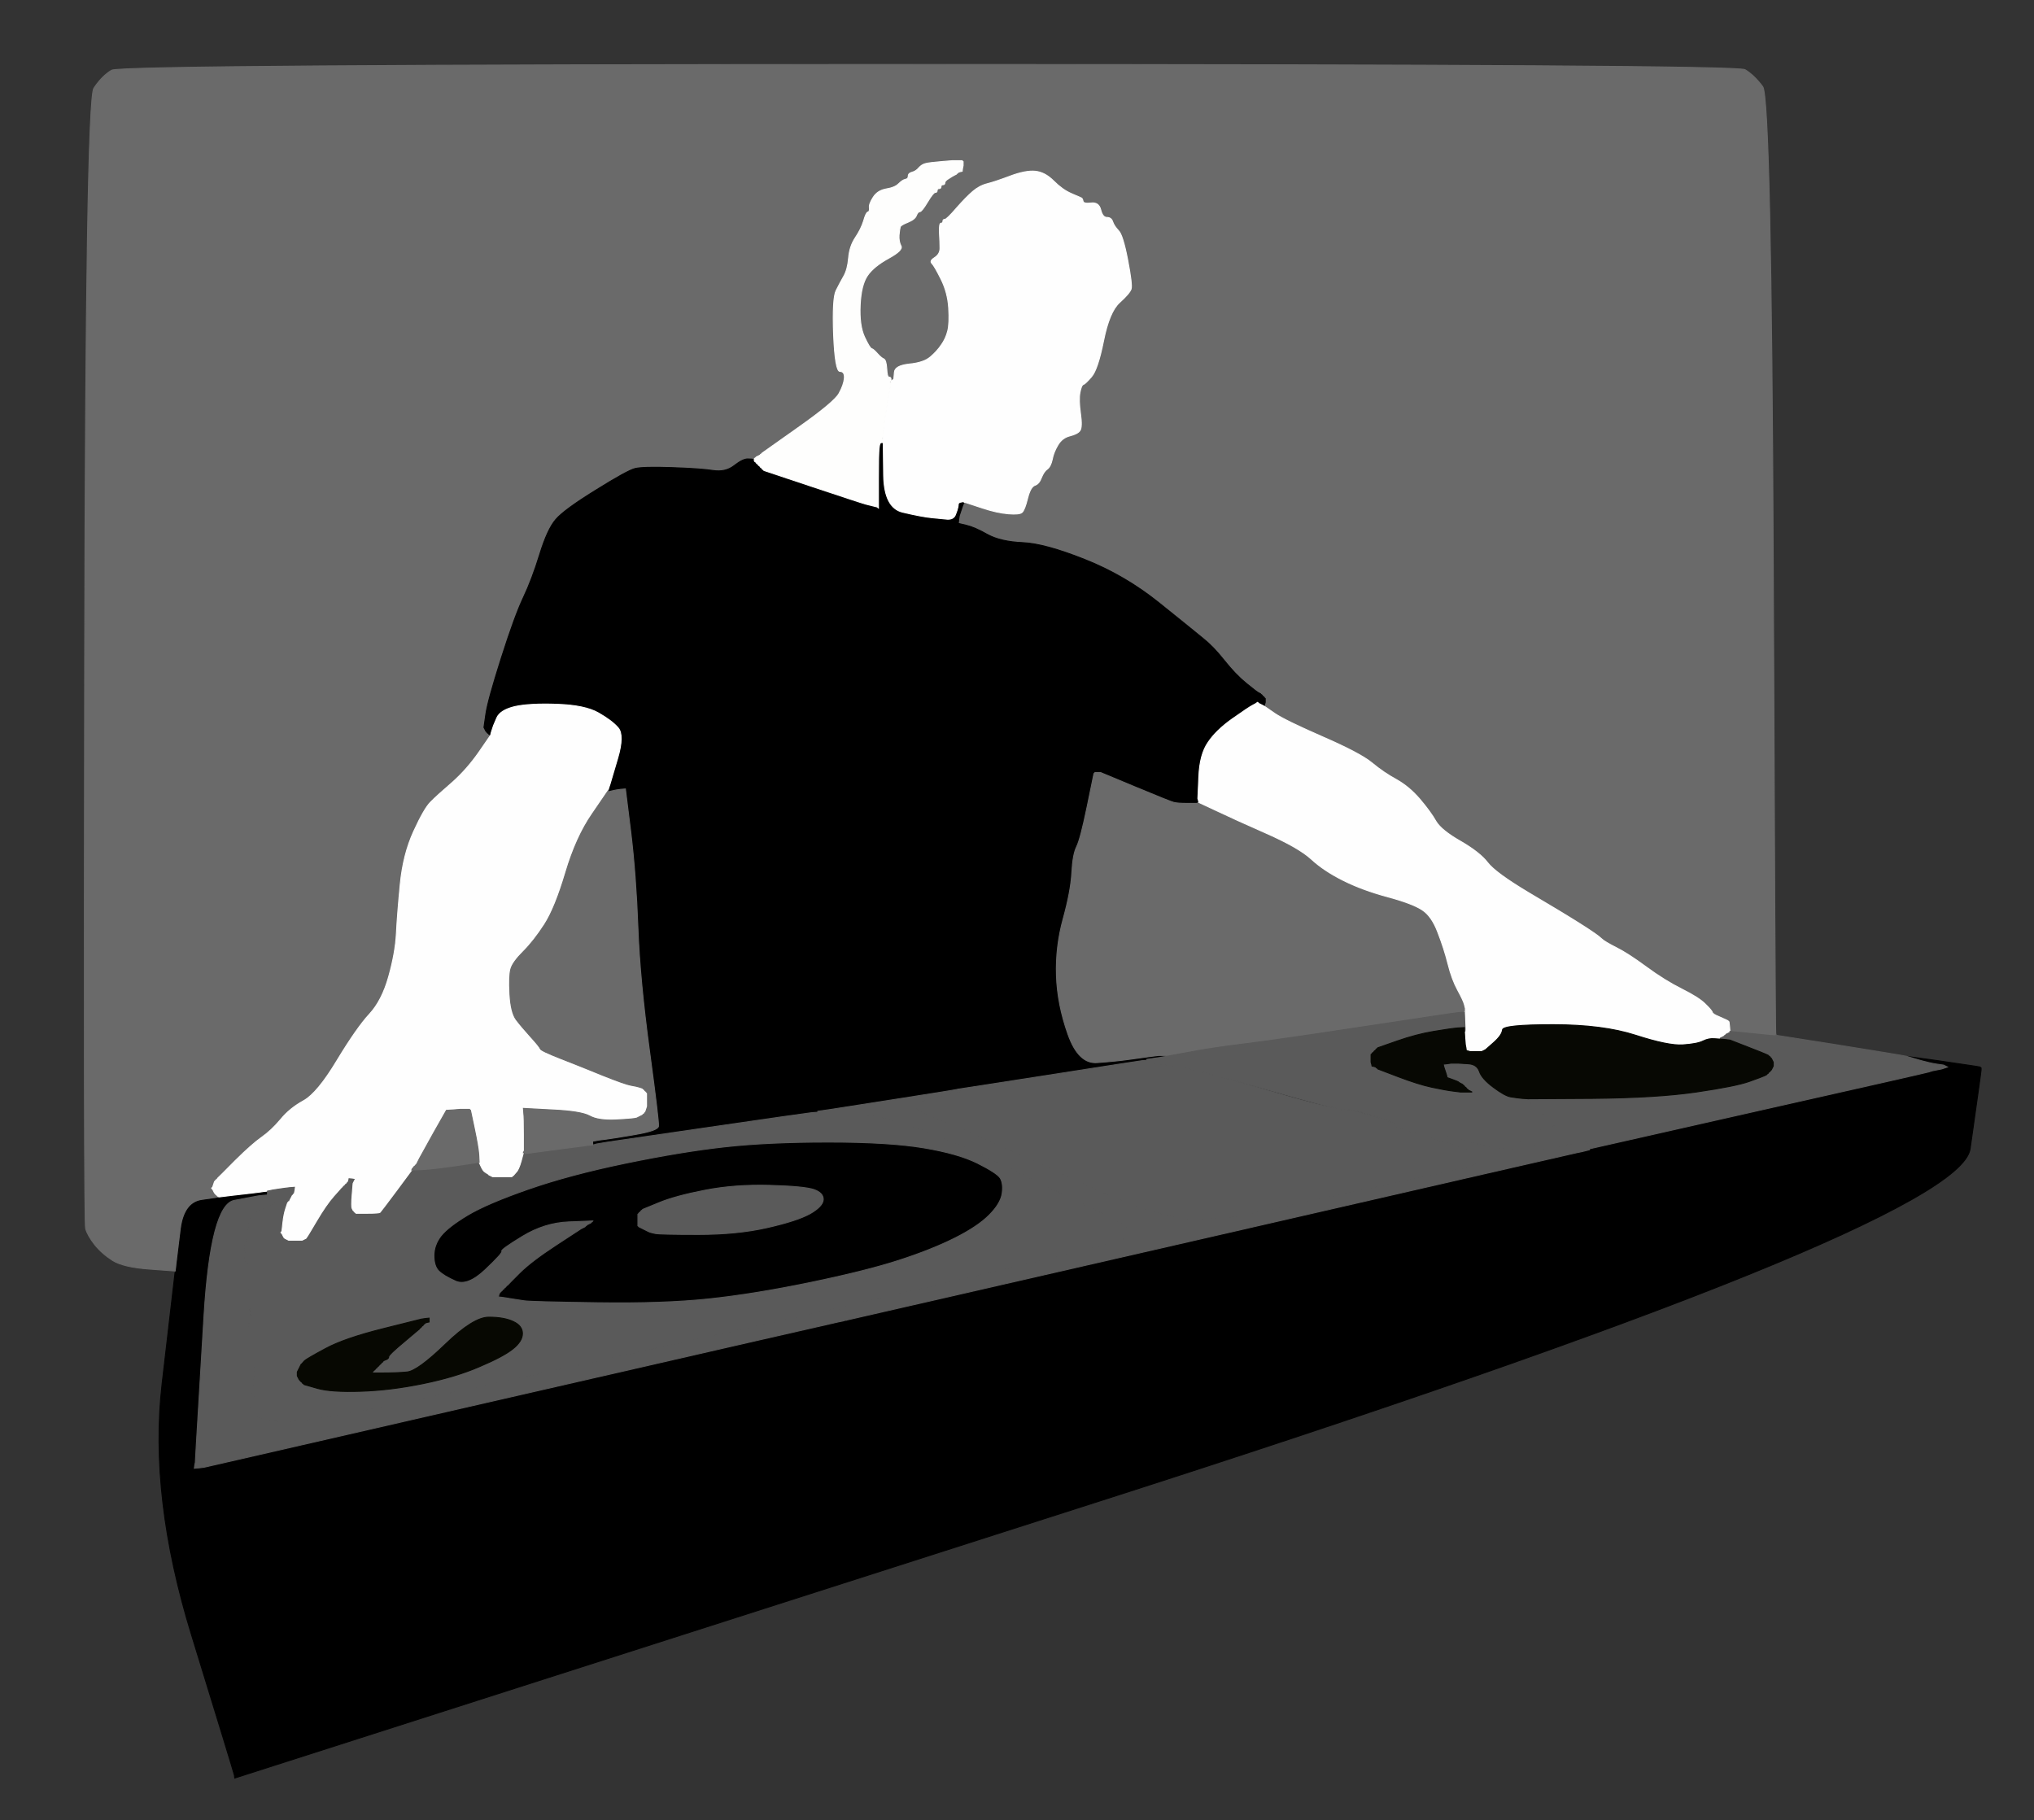 <?xml version="1.0" encoding="UTF-8" standalone="no"?>
<!-- Created with clker.com Auto tracing tool http://www.clker.com) -->

<svg
   xmlns:dc="http://purl.org/dc/elements/1.1/"
   xmlns:cc="http://creativecommons.org/ns#"
   xmlns:rdf="http://www.w3.org/1999/02/22-rdf-syntax-ns#"
   xmlns:svg="http://www.w3.org/2000/svg"
   xmlns="http://www.w3.org/2000/svg"
   xmlns:sodipodi="http://sodipodi.sourceforge.net/DTD/sodipodi-0.dtd"
   xmlns:inkscape="http://www.inkscape.org/namespaces/inkscape"
   width="1057"
   height="946"
   id="svg2"
   version="1.1"
   inkscape:version="0.48.4 r9939"
   sodipodi:docname="techno.svg">
  <rect width="100%" height="100%" fill="#333333" stroke="none"/>
  <defs
     id="defs48" />
  <sodipodi:namedview
     pagecolor="#ffffff"
     bordercolor="#666666"
     borderopacity="1"
     objecttolerance="10"
     gridtolerance="10"
     guidetolerance="10"
     inkscape:pageopacity="0"
     inkscape:pageshadow="2"
     inkscape:window-width="1366"
     inkscape:window-height="768"
     id="namedview46"
     showgrid="false"
     inkscape:zoom="0.35280592"
     inkscape:cx="445.32383"
     inkscape:cy="703.85649"
     inkscape:window-x="0"
     inkscape:window-y="0"
     inkscape:window-maximized="0"
     inkscape:current-layer="svg2" />
  <path
     style="opacity:1;fill:#6a6a6a;fill-rule:evenodd;stroke:#6a6a6a;stroke-width:0.5px;stroke-linecap:butt;stroke-linejoin:miter;stroke-opacity:1;fill-opacity:1"
     d="M 922.8 537.0 L 923.0 538.0 L 923.0 538.2 Q 923.0 538.5 911.0 537.2 L 899.0 536.0 L 898.8 533.5 L 898.5 531.0 L 898.2 530.8 L 898.0 530.5 L 897.0 530.0 Q 896.0 529.5 893.0 528.2 Q 890.0 527.0 889.8 526.0 Q 889.5 525.0 886.2 521.8 Q 883.0 518.5 874.0 514.0 Q 865.0 509.5 855.5 502.5 Q 846.0 495.5 840.0 492.5 Q 834.0 489.5 832.2 487.8 Q 830.5 486.0 821.0 480.0 Q 811.5 474.0 794.2 463.8 Q 777.0 453.5 773.0 448.2 Q 769.0 443.0 759.0 437.2 Q 749.0 431.5 746.2 426.8 Q 743.5 422.0 738.0 415.5 Q 732.5 409.0 725.8 405.2 Q 719.0 401.5 713.0 396.5 Q 707.0 391.5 687.5 383.0 Q 668.0 374.5 662.5 370.8 L 657.0 367.0 L 657.2 366.0 L 657.5 365.0 L 657.5 364.0 L 657.5 363.0 L 657.2 362.8 L 657.0 362.5 L 656.8 362.2 L 656.5 362.0 L 656.2 361.8 L 656.0 361.5 L 655.8 361.2 L 655.5 361.0 L 655.2 360.8 L 655.0 360.5 L 654.0 360.0 Q 653.0 359.5 647.5 355.0 Q 642.0 350.5 636.2 343.2 Q 630.5 336.0 625.2 331.8 Q 620.0 327.5 602.2 313.2 Q 584.5 299.0 563.8 290.8 Q 543.0 282.5 531.5 282.0 Q 520.0 281.5 513.2 277.8 Q 506.5 274.0 502.2 273.0 L 498.0 272.0 L 498.2 270.0 L 498.5 268.0 L 499.0 266.5 L 499.5 265.0 L 499.8 263.5 L 500.0 262.0 L 499.0 262.0 L 498.0 262.0 L 498.0 261.0 L 498.0 260.0 L 500.0 260.2 L 502.0 260.5 L 502.2 260.8 L 502.5 261.0 L 502.8 261.2 Q 503.0 261.5 510.5 264.0 Q 518.0 266.5 524.0 267.0 Q 530.0 267.5 531.2 266.2 Q 532.5 265.0 534.0 259.0 Q 535.5 253.0 537.8 252.2 Q 540.0 251.5 541.2 248.2 Q 542.5 245.0 544.2 243.8 Q 546.0 242.5 546.8 238.8 Q 547.5 235.0 549.8 231.2 Q 552.0 227.5 556.0 226.5 Q 560.0 225.5 561.2 223.8 Q 562.5 222.0 561.5 215.0 Q 560.5 208.0 561.2 204.0 Q 562.0 200.0 563.0 199.8 Q 564.0 199.5 567.2 195.8 Q 570.5 192.0 573.5 177.0 Q 576.5 162.0 581.8 157.2 Q 587.0 152.5 587.8 150.2 Q 588.5 148.0 586.0 135.0 Q 583.5 122.0 581.2 119.8 Q 579.0 117.5 578.2 115.2 Q 577.5 113.0 575.2 113.0 Q 573.0 113.0 572.0 109.0 Q 571.0 105.0 567.0 105.5 Q 563.0 106.0 562.8 104.5 Q 562.5 103.0 561.8 102.8 Q 561.0 102.5 556.5 100.5 Q 552.0 98.5 547.5 94.0 Q 543.0 89.5 538.0 89.0 Q 533.0 88.5 525.0 91.5 Q 517.0 94.5 513.0 95.5 Q 509.0 96.5 505.5 99.5 Q 502.0 102.5 497.0 108.2 Q 492.0 114.0 491.0 114.0 Q 490.0 114.0 490.0 115.0 Q 490.0 116.0 489.0 116.0 Q 488.0 116.0 488.2 121.0 Q 488.5 126.0 488.5 129.0 Q 488.5 132.0 485.8 133.8 Q 483.0 135.5 484.2 136.8 Q 485.5 138.0 489.0 145.0 Q 492.5 152.0 493.0 160.0 Q 493.5 168.0 492.5 172.0 Q 491.5 176.0 489.2 179.2 Q 487.0 182.5 483.5 185.5 Q 480.0 188.5 472.5 189.2 Q 465.0 190.0 464.8 193.5 L 464.5 197.0 L 464.0 198.0 L 463.5 199.0 L 463.2 199.0 L 463.0 199.0 L 462.5 198.8 L 462.0 198.5 L 461.8 198.2 L 461.5 198.0 L 461.2 197.8 L 461.0 197.5 L 461.2 197.2 L 461.5 197.0 L 461.5 196.5 L 461.5 196.0 L 461.0 191.5 Q 460.5 187.0 459.2 186.5 Q 458.0 186.0 456.0 183.8 Q 454.0 181.5 453.0 181.2 Q 452.0 181.0 449.2 175.0 Q 446.5 169.0 447.0 158.5 Q 447.5 148.0 450.8 143.2 Q 454.0 138.5 461.8 134.2 Q 469.5 130.0 468.2 127.8 Q 467.0 125.5 467.2 122.2 Q 467.5 119.0 467.8 118.0 Q 468.0 117.0 471.8 115.5 Q 475.5 114.0 476.2 112.0 Q 477.0 110.0 478.0 110.0 Q 479.0 110.0 482.0 105.0 Q 485.0 100.0 486.0 100.0 Q 487.0 100.0 487.0 99.0 Q 487.0 98.0 488.0 98.0 Q 489.0 98.0 489.0 97.0 Q 489.0 96.0 490.0 96.0 Q 491.0 96.0 491.0 95.0 Q 491.0 94.0 493.0 92.8 Q 495.0 91.5 496.0 91.0 L 497.0 90.5 L 497.2 90.2 L 497.5 90.0 L 497.8 89.8 L 498.0 89.5 L 499.0 89.2 L 500.0 89.0 L 500.2 87.5 L 500.5 86.0 L 500.5 85.0 L 500.5 84.0 L 500.2 83.8 L 500.0 83.5 L 497.5 83.5 L 495.0 83.5 L 489.0 84.0 Q 483.0 84.5 481.0 85.0 Q 479.0 85.5 477.5 87.2 Q 476.0 89.0 474.0 89.5 Q 472.0 90.0 472.0 91.5 Q 472.0 93.0 470.5 93.2 Q 469.0 93.5 467.0 95.5 Q 465.0 97.5 460.5 98.2 Q 456.0 99.0 453.8 102.5 Q 451.5 106.0 451.8 108.0 Q 452.0 110.0 451.0 110.2 Q 450.0 110.5 448.8 114.8 Q 447.5 119.0 444.5 123.5 Q 441.5 128.0 441.0 134.0 Q 440.5 140.0 438.5 143.5 Q 436.5 147.0 434.5 151.0 Q 432.5 155.0 433.2 174.0 Q 434.0 193.0 436.5 193.0 Q 439.0 193.0 438.8 196.5 Q 438.5 200.0 436.0 204.5 Q 433.5 209.0 414.8 222.2 L 396.0 235.5 L 395.8 235.8 L 395.5 236.0 L 395.2 236.2 L 395.0 236.5 L 394.0 237.0 L 393.0 237.5 L 392.8 237.8 L 392.5 238.0 L 392.2 238.2 L 392.0 238.5 L 392.0 238.8 L 392.0 239.0 L 391.5 238.8 Q 391.0 238.5 388.5 238.5 Q 386.0 238.5 381.5 242.0 Q 377.0 245.5 370.5 244.5 Q 364.0 243.5 349.0 243.0 Q 334.0 242.5 330.0 243.5 Q 326.0 244.5 309.5 254.8 Q 293.0 265.0 288.8 270.0 Q 284.5 275.0 280.5 288.0 Q 276.5 301.0 272.0 310.5 Q 267.5 320.0 260.5 342.0 Q 253.5 364.0 252.5 371.0 L 251.5 378.0 L 252.0 379.0 L 252.5 380.0 L 252.8 380.2 L 253.0 380.5 L 253.2 380.8 L 253.5 381.0 L 253.8 381.2 L 254.0 381.5 L 254.5 381.8 L 255.0 382.0 L 248.8 391.0 Q 242.5 400.0 234.8 406.8 Q 227.0 413.5 223.8 416.8 Q 220.5 420.0 215.0 432.0 Q 209.5 444.0 208.0 459.5 Q 206.5 475.0 206.0 485.0 Q 205.5 495.0 202.0 507.5 Q 198.5 520.0 192.0 527.0 Q 185.5 534.0 175.2 551.0 Q 165.0 568.0 157.8 572.0 Q 150.5 576.0 145.8 581.8 Q 141.0 587.5 136.0 591.0 Q 131.0 594.5 122.2 603.2 Q 113.5 612.0 113.2 612.2 L 113.0 612.5 L 112.8 612.8 L 112.5 613.0 L 112.2 613.2 L 112.0 613.5 L 111.8 613.8 L 111.5 614.0 L 111.0 615.5 L 110.5 617.0 L 110.2 617.2 L 110.0 617.5 L 110.2 617.8 L 110.5 618.0 L 111.0 619.0 L 111.5 620.0 L 111.8 620.2 L 112.0 620.5 L 112.2 620.8 L 112.5 621.0 L 112.8 621.2 L 113.0 621.5 L 113.5 621.8 L 114.0 622.0 L 114.0 622.2 L 114.0 622.5 L 105.0 623.8 Q 96.0 625.0 94.2 638.5 Q 92.5 652.0 92.0 656.5 L 91.5 661.0 L 91.2 661.0 L 91.0 661.0 L 91.0 660.8 L 91.0 660.5 L 77.5 659.5 Q 64.0 658.5 58.5 655.0 Q 53.0 651.5 49.2 646.8 Q 45.5 642.0 44.5 638.5 Q 43.5 635.0 44.0 343.5 Q 44.5 52.0 48.8 45.8 Q 53.0 39.5 58.0 36.5 Q 63.0 33.5 482.5 33.5 Q 902.0 33.5 906.8 36.2 Q 911.5 39.0 916.0 45.0 Q 920.5 51.0 921.5 293.5 Q 922.5 536.0 922.8 537.0 z  "
     id="path6" />
  <path
     style="opacity:1;fill:#000000;fill-rule:evenodd;stroke:#000000;stroke-width:0.5px;stroke-linecap:butt;stroke-linejoin:miter;stroke-opacity:1;"
     d="M 997.0 550.8 L 991.0 549.0 L 1007.0 551.2 Q 1023.0 553.5 1026.0 554.0 L 1029.0 554.5 L 1029.2 554.8 L 1029.5 555.0 L 1029.5 556.0 Q 1029.5 557.0 1023.8 597.0 Q 1018.0 637.0 570.0 780.5 L 122.0 924.0 L 121.8 922.5 Q 121.5 921.0 99.5 849.5 Q 77.5 778.0 84.2 719.5 L 91.0 661.0 L 91.2 661.0 L 91.5 661.0 L 92.0 656.5 Q 92.5 652.0 94.2 638.5 Q 96.0 625.0 105.0 623.8 L 114.0 622.5 L 114.0 622.2 L 114.0 622.0 L 120.5 621.2 Q 127.0 620.5 131.0 620.0 L 135.0 619.5 L 137.0 619.2 L 139.0 619.0 L 139.0 620.0 L 139.0 621.0 L 136.5 621.2 L 134.0 621.5 L 121.8 623.8 Q 109.5 626.0 106.0 684.0 Q 102.5 742.0 102.0 751.0 L 101.5 760.0 L 101.2 761.5 L 101.0 763.0 L 103.5 762.8 L 106.0 762.5 L 269.5 725.0 Q 433.0 687.5 435.5 687.0 L 438.0 686.5 L 439.0 686.2 L 440.0 686.0 L 628.5 642.8 Q 817.0 599.5 819.5 599.0 L 822.0 598.5 L 824.0 598.0 L 826.0 597.5 L 826.0 597.2 L 826.0 597.0 L 913.5 577.2 Q 1001.0 557.5 1002.5 557.0 L 1004.0 556.5 L 1006.5 556.0 L 1009.0 555.5 L 1010.5 555.0 L 1012.0 554.5 L 1011.0 554.0 L 1010.0 553.5 L 1006.5 553.0 Q 1003.0 552.5 997.0 550.8 z  "
     id="path8" />
  <path
     style="opacity:1;fill:#000000;fill-rule:evenodd;stroke:#000000;stroke-width:0.5px;stroke-linecap:butt;stroke-linejoin:miter;stroke-opacity:1;"
     d="M 457.8 231.0 L 459.0 226.0 L 459.0 227.5 L 459.0 229.0 L 459.0 229.5 L 459.0 230.0 L 459.2 247.0 Q 459.5 264.0 469.2 266.2 Q 479.0 268.5 484.0 269.0 Q 489.0 269.5 492.2 269.8 Q 495.5 270.0 496.5 267.5 Q 497.5 265.0 497.8 263.5 L 498.0 262.0 L 498.2 262.0 Q 498.5 262.0 498.8 261.5 L 499.0 261.0 L 500.0 261.0 L 501.0 261.0 L 500.8 261.5 Q 500.5 262.0 500.0 263.5 L 499.5 265.0 L 499.0 266.5 L 498.5 268.0 L 498.2 270.0 L 498.0 272.0 L 502.2 273.0 Q 506.5 274.0 513.2 277.8 Q 520.0 281.5 531.5 282.0 Q 543.0 282.5 563.8 290.8 Q 584.5 299.0 602.2 313.2 Q 620.0 327.5 625.2 331.8 Q 630.5 336.0 636.2 343.2 Q 642.0 350.5 647.5 355.0 Q 653.0 359.5 654.0 360.0 L 655.0 360.5 L 655.2 360.8 L 655.5 361.0 L 655.8 361.2 L 656.0 361.5 L 656.2 361.8 L 656.5 362.0 L 656.8 362.2 L 657.0 362.5 L 657.2 362.8 L 657.5 363.0 L 657.5 364.0 L 657.5 365.0 L 657.2 366.0 L 657.0 367.0 L 656.5 366.8 L 656.0 366.5 L 655.0 366.0 L 654.0 365.5 L 653.8 365.2 L 653.5 365.0 L 653.2 365.2 Q 653.0 365.5 651.0 366.5 Q 649.0 367.5 640.5 373.5 Q 632.0 379.5 627.8 385.8 Q 623.5 392.0 623.0 403.5 L 622.5 415.0 L 622.8 416.0 L 623.0 417.0 L 622.5 417.2 L 622.0 417.5 L 617.0 417.5 Q 612.0 417.5 610.0 417.0 Q 608.0 416.5 590.0 409.0 L 572.0 401.5 L 570.5 401.5 L 569.0 401.5 L 568.8 401.8 L 568.5 402.0 L 565.0 419.0 Q 561.5 436.0 559.5 440.0 Q 557.5 444.0 557.0 453.5 Q 556.5 463.0 552.5 477.5 Q 548.5 492.0 549.0 507.0 Q 549.5 522.0 555.0 537.5 Q 560.5 553.0 570.2 552.2 Q 580.0 551.5 587.0 550.5 Q 594.0 549.5 598.0 549.0 L 602.0 548.5 L 604.0 548.5 L 606.0 548.5 L 606.0 548.8 L 606.0 549.0 L 604.5 549.2 L 603.0 549.5 L 599.5 550.0 L 596.0 550.5 L 596.0 550.8 L 596.0 551.0 L 593.5 551.2 Q 591.0 551.5 544.5 558.8 L 498.0 566.0 L 497.0 566.2 Q 496.0 566.5 464.0 571.5 L 432.0 576.5 L 428.5 577.0 L 425.0 577.5 L 425.0 577.8 L 425.0 578.0 L 422.0 578.2 Q 419.0 578.5 367.5 586.0 L 316.0 593.5 L 313.0 594.0 L 310.0 594.5 L 309.0 594.8 L 308.0 595.0 L 308.0 594.0 L 308.0 593.0 L 309.5 592.8 L 311.0 592.5 L 315.0 592.0 Q 319.0 591.5 330.5 589.5 Q 342.0 587.5 342.2 585.2 Q 342.5 583.0 337.5 546.0 Q 332.5 509.0 331.5 482.0 Q 330.5 455.0 327.8 432.5 L 325.0 410.0 L 322.5 410.2 Q 320.0 410.5 318.0 411.0 L 316.0 411.5 L 316.0 411.2 L 316.0 411.0 L 316.2 410.0 L 316.5 409.0 L 317.0 407.5 Q 317.5 406.0 321.0 394.0 Q 324.5 382.0 321.2 378.2 Q 318.0 374.5 311.0 370.5 Q 304.0 366.5 289.5 366.0 Q 275.0 365.5 267.5 367.2 Q 260.0 369.0 258.2 373.0 L 256.5 377.0 L 256.0 378.5 L 255.5 380.0 L 255.2 381.0 L 255.0 382.0 L 254.5 381.8 L 254.0 381.5 L 253.8 381.2 L 253.5 381.0 L 253.2 380.8 L 253.0 380.5 L 252.8 380.2 L 252.5 380.0 L 252.0 379.0 L 251.5 378.0 L 252.5 371.0 Q 253.5 364.0 260.5 342.0 Q 267.5 320.0 272.0 310.5 Q 276.5 301.0 280.5 288.0 Q 284.5 275.0 288.8 270.0 Q 293.0 265.0 309.5 254.8 Q 326.0 244.5 330.0 243.5 Q 334.0 242.5 349.0 243.0 Q 364.0 243.5 370.5 244.5 Q 377.0 245.5 381.5 242.0 Q 386.0 238.5 388.5 238.5 Q 391.0 238.5 391.5 238.8 L 392.0 239.0 L 392.0 239.2 L 392.0 239.5 L 392.2 239.8 L 392.5 240.0 L 392.8 240.2 L 393.0 240.5 L 393.2 240.8 L 393.5 241.0 L 393.8 241.2 L 394.0 241.5 L 394.2 241.8 L 394.5 242.0 L 394.8 242.2 L 395.0 242.5 L 395.2 242.8 L 395.5 243.0 L 395.8 243.2 L 396.0 243.5 L 396.2 243.8 L 396.5 244.0 L 396.8 244.2 L 397.0 244.5 L 422.5 253.0 Q 448.0 261.5 450.0 262.0 L 452.0 262.5 L 454.0 263.0 L 456.0 263.5 L 456.2 263.8 L 456.5 264.0 L 456.5 263.0 L 456.5 262.0 L 456.5 249.0 Q 456.5 236.0 457.8 231.0 z  "
     id="path10" />
  <path
     style="opacity:1;fill:#6a6a6a;fill-rule:evenodd;stroke:#6a6a6a;stroke-width:0.5px;stroke-linecap:butt;stroke-linejoin:miter;stroke-opacity:1;fill-opacity:1"
     d="M 568.8 401.8 L 569.0 401.5 L 570.5 401.5 L 572.0 401.5 L 590.0 409.0 Q 608.0 416.5 610.0 417.0 Q 612.0 417.5 617.0 417.5 L 622.0 417.5 L 622.5 417.2 L 623.0 417.0 L 632.0 421.2 Q 641.0 425.5 658.0 433.0 Q 675.0 440.5 681.5 446.5 Q 688.0 452.5 698.0 457.5 Q 708.0 462.5 721.0 466.0 Q 734.0 469.5 739.0 472.8 Q 744.0 476.0 747.2 484.5 Q 750.5 493.0 752.5 501.0 Q 754.5 509.0 757.5 514.5 Q 760.5 520.0 761.0 522.0 L 761.5 524.0 L 761.5 525.0 L 761.5 526.0 L 761.2 526.0 L 761.0 526.0 L 758.0 526.2 Q 755.0 526.5 709.0 533.5 Q 663.0 540.5 646.5 542.5 Q 630.0 544.5 618.0 546.8 L 606.0 549.0 L 606.0 548.8 L 606.0 548.5 L 604.0 548.5 L 602.0 548.5 L 598.0 549.0 Q 594.0 549.5 587.0 550.5 Q 580.0 551.5 570.2 552.2 Q 560.5 553.0 555.0 537.5 Q 549.5 522.0 549.0 507.0 Q 548.5 492.0 552.5 477.5 Q 556.5 463.0 557.0 453.5 Q 557.5 444.0 559.5 440.0 Q 561.5 436.0 565.0 419.0 L 568.5 402.0 L 568.8 401.8 z  "
     id="path12" />
  <path
     style="opacity:1;fill:#000000;fill-rule:evenodd;stroke:#000000;stroke-width:0.5px;stroke-linecap:butt;stroke-linejoin:miter;stroke-opacity:1;"
     d="M 266.0 675.0 L 263.0 674.5 L 261.0 674.2 L 259.0 674.0 L 259.2 673.0 L 259.5 672.0 L 259.8 671.8 L 260.0 671.5 L 260.2 671.2 L 260.5 671.0 L 260.8 670.8 L 261.0 670.5 L 261.2 670.2 L 261.5 670.0 L 261.8 669.8 L 262.0 669.5 L 262.2 669.2 L 262.5 669.0 L 262.8 668.8 L 263.0 668.5 L 263.2 668.2 L 263.5 668.0 L 263.8 667.8 Q 264.0 667.5 270.0 661.5 Q 276.0 655.5 289.0 647.0 L 302.0 638.5 L 303.0 638.0 L 304.0 637.5 L 304.2 637.2 L 304.5 637.0 L 304.8 636.8 L 305.0 636.5 L 306.0 636.0 L 307.0 635.5 L 307.2 635.2 L 307.5 635.0 L 307.8 634.8 L 308.0 634.5 L 295.5 635.0 Q 283.0 635.5 271.5 642.5 Q 260.0 649.5 260.8 650.2 Q 261.5 651.0 252.2 659.8 Q 243.0 668.5 236.8 665.8 Q 230.5 663.0 228.0 660.5 Q 225.5 658.0 225.5 652.5 Q 225.5 647.0 229.2 642.2 Q 233.0 637.5 243.0 631.5 Q 253.0 625.5 274.5 618.0 Q 296.0 610.5 325.0 604.5 Q 354.0 598.5 376.5 596.0 Q 399.0 593.5 430.5 593.5 Q 462.0 593.5 480.0 596.5 Q 498.0 599.5 508.0 604.5 Q 518.0 609.5 519.8 612.2 Q 521.5 615.0 520.8 620.2 Q 520.0 625.5 514.0 631.5 Q 508.0 637.5 496.0 643.5 Q 484.0 649.5 467.0 655.0 Q 450.0 660.5 421.0 666.5 Q 392.0 672.5 368.5 675.0 Q 345.0 677.5 310.5 677.0 Q 276.0 676.5 272.5 676.0 Q 269.0 675.5 266.0 675.0 z  M 337.0 640.0 L 336.0 639.5 L 335.0 639.0 L 334.0 638.5 L 333.0 638.0 L 332.0 637.5 L 331.8 637.2 L 331.5 637.0 L 331.5 634.0 L 331.5 631.0 L 331.8 630.8 L 332.0 630.5 L 332.2 630.2 L 332.5 630.0 L 332.8 629.8 L 333.0 629.5 L 333.2 629.2 L 333.5 629.0 L 333.8 628.8 L 334.0 628.5 L 342.5 625.0 Q 351.0 621.5 366.5 618.5 Q 382.0 615.5 400.0 616.0 Q 418.0 616.5 423.0 618.2 Q 428.0 620.0 427.8 623.5 Q 427.5 627.0 420.8 630.8 Q 414.0 634.5 398.5 638.0 Q 383.0 641.5 363.0 641.5 Q 343.0 641.5 340.5 641.0 Q 338.0 640.5 337.0 640.0 z  "
     id="path14" />
  <path
     style="opacity:1;fill:#5a5a5a;fill-rule:evenodd;stroke:#5a5a5a;stroke-width:0.5px;stroke-linecap:butt;stroke-linejoin:miter;stroke-opacity:1;fill-opacity:1"
     d="M 422.0 578.2 L 425.0 578.0 L 425.0 579.0 L 425.0 580.0 L 426.0 579.8 L 427.0 579.5 L 447.5 579.5 Q 468.0 579.5 524.5 607.0 Q 581.0 634.5 581.2 634.8 L 581.5 635.0 L 581.8 635.2 L 582.0 635.5 L 583.0 636.0 L 584.0 636.5 L 584.2 636.8 L 584.5 637.0 L 584.8 637.2 L 585.0 637.5 L 585.2 637.8 L 585.5 638.0 L 585.5 640.0 L 585.5 642.0 L 585.2 642.2 L 585.0 642.5 L 584.8 642.8 L 584.5 643.0 L 584.2 643.2 L 584.0 643.5 L 583.8 643.8 L 583.5 644.0 L 583.2 644.2 L 583.0 644.5 L 581.5 645.0 Q 580.0 645.5 558.0 651.0 Q 536.0 656.5 488.0 667.5 L 440.0 678.5 L 438.0 679.0 L 436.0 679.5 L 435.5 679.8 L 435.0 680.0 L 433.5 680.2 Q 432.0 680.5 346.0 699.5 Q 260.0 718.5 209.5 729.0 Q 159.0 739.5 146.0 738.8 Q 133.0 738.0 132.5 735.0 Q 132.0 732.0 131.0 732.0 Q 130.0 732.0 130.0 730.0 Q 130.0 728.0 131.0 728.0 Q 132.0 728.0 132.0 726.0 Q 132.0 724.0 130.5 723.8 Q 129.0 723.5 130.5 722.8 Q 132.0 722.0 132.0 711.5 Q 132.0 701.0 130.0 701.0 Q 128.0 701.0 128.5 694.0 Q 129.0 687.0 130.0 687.0 Q 131.0 687.0 130.5 683.0 Q 130.0 679.0 129.0 679.0 Q 128.0 679.0 128.2 677.0 Q 128.5 675.0 129.2 670.5 Q 130.0 666.0 129.2 665.5 Q 128.5 665.0 128.8 660.5 Q 129.0 656.0 128.0 656.0 Q 127.0 656.0 127.2 653.5 Q 127.5 651.0 127.0 648.0 Q 126.5 645.0 127.5 645.0 Q 128.5 645.0 129.0 638.0 Q 129.5 631.0 134.8 628.8 L 140.0 626.5 L 141.0 626.0 L 142.0 625.5 L 143.5 625.0 L 145.0 624.5 L 146.0 624.0 L 147.0 623.5 L 148.0 623.5 L 149.0 623.5 L 149.5 623.8 L 150.0 624.0 L 150.0 624.2 L 150.0 624.5 L 149.8 624.8 L 149.5 625.0 L 148.5 628.0 Q 147.5 631.0 147.0 635.5 L 146.5 640.0 L 146.2 640.2 L 146.0 640.5 L 146.2 640.8 L 146.5 641.0 L 147.0 642.0 L 147.5 643.0 L 147.8 643.2 L 148.0 643.5 L 149.0 644.0 L 150.0 644.5 L 153.5 644.5 L 157.0 644.5 L 158.0 644.0 L 159.0 643.5 L 159.2 643.2 Q 159.5 643.0 164.5 634.5 Q 169.5 626.0 173.5 621.5 L 177.5 617.0 L 177.8 616.8 L 178.0 616.5 L 178.2 616.2 L 178.5 616.0 L 178.8 615.8 L 179.0 615.5 L 179.2 615.2 L 179.5 615.0 L 179.8 614.8 L 180.0 614.5 L 180.2 614.2 L 180.5 614.0 L 180.8 613.0 L 181.0 612.0 L 183.0 612.2 L 185.0 612.5 L 184.8 612.8 L 184.5 613.0 L 184.0 614.0 L 183.5 615.0 L 183.0 621.0 Q 182.5 627.0 183.0 628.0 L 183.5 629.0 L 183.8 629.2 L 184.0 629.5 L 184.2 629.8 L 184.5 630.0 L 184.8 630.2 L 185.0 630.5 L 191.0 630.5 Q 197.0 630.5 197.5 630.0 Q 198.0 629.5 206.0 618.8 L 214.0 608.0 L 219.5 607.8 Q 225.0 607.5 235.5 606.0 Q 246.0 604.5 247.5 604.2 L 249.0 604.0 L 250.0 606.2 Q 251.0 608.5 252.2 609.2 Q 253.5 610.0 253.8 610.2 L 254.0 610.5 L 255.0 611.0 L 256.0 611.5 L 261.0 611.5 L 266.0 611.5 L 266.2 611.2 L 266.5 611.0 L 266.8 610.8 Q 267.0 610.5 268.2 609.2 Q 269.5 608.0 270.8 603.5 L 272.0 599.0 L 272.2 599.0 L 272.5 599.0 L 272.8 599.2 L 273.0 599.5 L 288.0 597.5 Q 303.0 595.5 305.5 595.2 L 308.0 595.0 L 309.0 594.8 L 310.0 594.5 L 313.0 594.0 L 316.0 593.5 L 367.5 586.0 Q 419.0 578.5 422.0 578.2 z  M 266.0 675.0 L 263.0 674.5 L 261.0 674.2 L 259.0 674.0 L 259.2 673.0 L 259.5 672.0 L 259.8 671.8 L 260.0 671.5 L 260.2 671.2 L 260.5 671.0 L 260.8 670.8 L 261.0 670.5 L 261.2 670.2 L 261.5 670.0 L 261.8 669.8 L 262.0 669.5 L 262.2 669.2 L 262.5 669.0 L 262.8 668.8 L 263.0 668.5 L 263.2 668.2 L 263.5 668.0 L 263.8 667.8 Q 264.0 667.5 270.0 661.5 Q 276.0 655.5 289.0 647.0 L 302.0 638.5 L 303.0 638.0 L 304.0 637.5 L 304.2 637.2 L 304.5 637.0 L 304.8 636.8 L 305.0 636.5 L 306.0 636.0 L 307.0 635.5 L 307.2 635.2 L 307.5 635.0 L 307.8 634.8 L 308.0 634.5 L 295.5 635.0 Q 283.0 635.5 271.5 642.5 Q 260.0 649.5 260.8 650.2 Q 261.5 651.0 252.2 659.8 Q 243.0 668.5 236.8 665.8 Q 230.5 663.0 228.0 660.5 Q 225.5 658.0 225.5 652.5 Q 225.5 647.0 229.2 642.2 Q 233.0 637.5 243.0 631.5 Q 253.0 625.5 274.5 618.0 Q 296.0 610.5 325.0 604.5 Q 354.0 598.5 376.5 596.0 Q 399.0 593.5 430.5 593.5 Q 462.0 593.5 480.0 596.5 Q 498.0 599.5 508.0 604.5 Q 518.0 609.5 519.8 612.2 Q 521.5 615.0 520.8 620.2 Q 520.0 625.5 514.0 631.5 Q 508.0 637.5 496.0 643.5 Q 484.0 649.5 467.0 655.0 Q 450.0 660.5 421.0 666.5 Q 392.0 672.5 368.5 675.0 Q 345.0 677.5 310.5 677.0 Q 276.0 676.5 272.5 676.0 Q 269.0 675.5 266.0 675.0 z  M 165.0 721.5 L 158.0 719.5 L 157.8 719.2 L 157.5 719.0 L 157.2 718.8 L 157.0 718.5 L 156.8 718.2 L 156.5 718.0 L 156.2 717.8 L 156.0 717.5 L 155.8 717.2 L 155.5 717.0 L 155.0 716.0 L 154.5 715.0 L 154.5 714.0 L 154.5 713.0 L 155.0 712.0 L 155.5 711.0 L 156.0 710.0 L 156.5 709.0 L 156.8 708.8 Q 157.0 708.5 158.2 707.2 Q 159.5 706.0 169.2 700.8 Q 179.0 695.5 199.0 690.5 L 219.0 685.5 L 221.0 685.2 L 223.0 685.0 L 223.0 686.0 L 223.0 687.0 L 222.0 687.2 L 221.0 687.5 L 220.8 687.8 L 220.5 688.0 L 220.2 688.2 L 220.0 688.5 L 219.8 688.8 L 219.5 689.0 L 219.2 689.2 L 219.0 689.5 L 218.8 689.8 L 218.5 690.0 L 218.2 690.2 L 218.0 690.5 L 217.8 690.8 L 217.5 691.0 L 209.8 697.5 Q 202.0 704.0 202.0 705.0 Q 202.0 706.0 200.8 706.5 Q 199.5 707.0 199.2 707.2 L 199.0 707.5 L 198.8 707.8 L 198.5 708.0 L 198.2 708.2 L 198.0 708.5 L 197.8 708.8 L 197.5 709.0 L 197.2 709.2 L 197.0 709.5 L 196.8 709.8 L 196.5 710.0 L 196.2 710.2 L 196.0 710.5 L 195.8 710.8 L 195.5 711.0 L 195.2 711.2 L 195.0 711.5 L 194.8 711.8 L 194.5 712.0 L 194.2 712.2 L 194.0 712.5 L 193.8 712.8 L 193.5 713.0 L 193.2 713.2 L 193.0 713.5 L 199.5 713.5 Q 206.0 713.5 211.5 713.0 Q 217.0 712.5 231.5 698.5 Q 246.0 684.5 254.0 684.5 Q 262.0 684.5 266.8 686.8 Q 271.5 689.0 271.5 693.0 Q 271.5 697.0 266.5 701.0 Q 261.5 705.0 249.2 710.2 Q 237.0 715.5 220.0 719.0 Q 203.0 722.5 187.5 723.0 Q 172.0 723.5 165.0 721.5 z  "
     id="path16" />
  <path
     style="opacity:1;fill:#FEFEFE;fill-rule:evenodd;stroke:#FEFEFE;stroke-width:0.5px;stroke-linecap:butt;stroke-linejoin:miter;stroke-opacity:1;"
     d="M 317.0 407.5 L 316.5 409.0 L 316.2 410.0 L 316.0 411.0 L 307.8 423.0 Q 299.5 435.0 294.0 453.5 Q 288.5 472.0 283.0 480.5 Q 277.5 489.0 272.0 494.5 Q 266.5 500.0 265.5 503.5 Q 264.5 507.0 265.0 516.5 Q 265.5 526.0 268.2 529.8 Q 271.0 533.5 275.8 538.8 Q 280.5 544.0 280.8 545.0 Q 281.0 546.0 291.2 550.0 Q 301.5 554.0 313.2 558.8 Q 325.0 563.5 328.0 564.0 Q 331.0 564.5 332.5 565.0 L 334.0 565.5 L 334.2 565.8 L 334.5 566.0 L 334.8 566.2 L 335.0 566.5 L 335.2 566.8 L 335.5 567.0 L 335.8 567.2 L 336.0 567.5 L 336.2 567.8 L 336.5 568.0 L 336.5 571.5 L 336.5 575.0 L 336.0 576.5 L 335.5 578.0 L 335.2 578.2 L 335.0 578.5 L 334.8 578.8 L 334.5 579.0 L 334.2 579.2 L 334.0 579.5 L 333.0 580.0 Q 332.0 580.5 331.0 581.0 Q 330.0 581.5 320.5 582.0 Q 311.0 582.5 306.5 580.0 Q 302.0 577.5 287.0 576.8 L 272.0 576.0 L 272.2 578.5 Q 272.5 581.0 272.5 589.5 L 272.5 598.0 L 272.2 598.5 L 272.0 599.0 L 270.8 603.5 Q 269.5 608.0 268.2 609.2 Q 267.0 610.5 266.8 610.8 L 266.5 611.0 L 266.2 611.2 L 266.0 611.5 L 261.0 611.5 L 256.0 611.5 L 255.0 611.0 L 254.0 610.5 L 253.8 610.2 Q 253.5 610.0 252.2 609.2 Q 251.0 608.5 250.0 606.2 L 249.0 604.0 L 248.8 600.0 Q 248.5 596.0 246.5 586.5 L 244.5 577.0 L 244.2 576.8 L 244.0 576.5 L 241.5 576.5 L 239.0 576.5 L 235.5 576.8 L 232.0 577.0 L 225.2 589.0 Q 218.5 601.0 218.0 602.0 L 217.5 603.0 L 217.0 604.0 L 216.5 605.0 L 216.2 605.2 L 216.0 605.5 L 215.8 605.8 L 215.5 606.0 L 215.2 606.2 L 215.0 606.5 L 214.8 606.8 Q 214.5 607.0 214.2 607.5 L 214.0 608.0 L 206.0 618.8 Q 198.0 629.5 197.5 630.0 Q 197.0 630.5 191.0 630.5 L 185.0 630.5 L 184.8 630.2 L 184.5 630.0 L 184.2 629.8 L 184.0 629.5 L 183.8 629.2 L 183.5 629.0 L 183.0 628.0 Q 182.5 627.0 183.0 621.0 L 183.5 615.0 L 184.0 614.0 L 184.5 613.0 L 184.8 612.8 L 185.0 612.5 L 183.0 612.2 L 181.0 612.0 L 180.8 613.0 L 180.5 614.0 L 180.2 614.2 L 180.0 614.5 L 179.8 614.8 L 179.5 615.0 L 179.2 615.2 L 179.0 615.5 L 178.8 615.8 L 178.5 616.0 L 178.2 616.2 L 178.0 616.5 L 177.8 616.8 L 177.5 617.0 L 173.5 621.5 Q 169.5 626.0 164.5 634.5 Q 159.5 643.0 159.2 643.2 L 159.0 643.5 L 158.0 644.0 L 157.0 644.5 L 153.5 644.5 L 150.0 644.5 L 149.0 644.0 L 148.0 643.5 L 147.8 643.2 L 147.5 643.0 L 147.0 642.0 L 146.5 641.0 L 146.2 640.8 L 146.0 640.5 L 146.2 640.2 L 146.5 640.0 L 147.0 635.5 Q 147.5 631.0 148.5 628.0 L 149.5 625.0 L 149.8 624.8 L 150.0 624.5 L 150.0 624.2 L 150.0 624.0 L 150.2 623.5 Q 150.5 623.0 151.0 622.0 L 151.5 621.0 L 151.8 620.8 L 152.0 620.5 L 152.2 620.2 L 152.5 620.0 L 152.8 618.5 L 153.0 617.0 L 150.5 617.2 L 148.0 617.5 L 144.5 618.0 Q 141.0 618.5 140.0 618.8 L 139.0 619.0 L 137.0 619.2 L 135.0 619.5 L 131.0 620.0 Q 127.0 620.5 120.5 621.2 L 114.0 622.0 L 113.5 621.8 L 113.0 621.5 L 112.8 621.2 L 112.5 621.0 L 112.2 620.8 L 112.0 620.5 L 111.8 620.2 L 111.5 620.0 L 111.0 619.0 L 110.5 618.0 L 110.2 617.8 L 110.0 617.5 L 110.2 617.2 L 110.5 617.0 L 111.0 615.5 L 111.5 614.0 L 111.8 613.8 L 112.0 613.5 L 112.2 613.2 L 112.5 613.0 L 112.8 612.8 L 113.0 612.5 L 113.2 612.2 Q 113.5 612.0 122.2 603.2 Q 131.0 594.5 136.0 591.0 Q 141.0 587.5 145.8 581.8 Q 150.5 576.0 157.8 572.0 Q 165.0 568.0 175.2 551.0 Q 185.5 534.0 192.0 527.0 Q 198.5 520.0 202.0 507.5 Q 205.5 495.0 206.0 485.0 Q 206.5 475.0 208.0 459.5 Q 209.5 444.0 215.0 432.0 Q 220.5 420.0 223.8 416.8 Q 227.0 413.5 234.8 406.8 Q 242.5 400.0 248.8 391.0 L 255.0 382.0 L 255.2 381.0 L 255.5 380.0 L 256.0 378.5 L 256.5 377.0 L 258.2 373.0 Q 260.0 369.0 267.5 367.2 Q 275.0 365.5 289.5 366.0 Q 304.0 366.5 311.0 370.5 Q 318.0 374.5 321.2 378.2 Q 324.5 382.0 321.0 394.0 Q 317.5 406.0 317.0 407.5 z  "
     id="path18" />
  <path
     style="opacity:1;fill:#FEFEFE;fill-rule:evenodd;stroke:#FEFEFE;stroke-width:0.5px;stroke-linecap:butt;stroke-linejoin:miter;stroke-opacity:1;"
     d="M 653.2 365.2 L 653.5 365.0 L 653.8 365.2 L 654.0 365.5 L 655.0 366.0 L 656.0 366.5 L 656.5 366.8 L 657.0 367.0 L 662.5 370.8 Q 668.0 374.5 687.5 383.0 Q 707.0 391.5 713.0 396.5 Q 719.0 401.5 725.8 405.2 Q 732.5 409.0 738.0 415.5 Q 743.5 422.0 746.2 426.8 Q 749.0 431.5 759.0 437.2 Q 769.0 443.0 773.0 448.2 Q 777.0 453.5 794.2 463.8 Q 811.5 474.0 821.0 480.0 Q 830.5 486.0 832.2 487.8 Q 834.0 489.5 840.0 492.5 Q 846.0 495.5 855.5 502.5 Q 865.0 509.5 874.0 514.0 Q 883.0 518.5 886.2 521.8 Q 889.5 525.0 889.8 526.0 Q 890.0 527.0 893.0 528.2 Q 896.0 529.5 897.0 530.0 L 898.0 530.5 L 898.2 530.8 L 898.5 531.0 L 898.8 533.5 L 899.0 536.0 L 899.0 536.2 L 899.0 536.5 L 898.0 537.0 L 897.0 537.5 L 896.8 537.8 L 896.5 538.0 L 896.2 538.2 L 896.0 538.5 L 895.0 539.0 L 894.0 539.5 L 894.0 539.8 L 894.0 540.0 L 891.0 539.8 Q 888.0 539.5 885.0 541.0 Q 882.0 542.5 874.5 543.0 Q 867.0 543.5 850.0 538.0 Q 833.0 532.5 807.0 532.5 Q 781.0 532.5 780.8 535.2 Q 780.5 538.0 776.2 541.8 L 772.0 545.5 L 771.0 546.0 L 770.0 546.5 L 767.0 546.5 L 764.0 546.5 L 763.0 546.2 L 762.0 546.0 L 761.8 544.5 L 761.5 543.0 L 761.2 539.5 L 761.0 536.0 L 761.2 536.0 Q 761.5 536.0 761.2 531.0 L 761.0 526.0 L 761.2 526.0 L 761.5 526.0 L 761.5 525.0 L 761.5 524.0 L 761.0 522.0 Q 760.5 520.0 757.5 514.5 Q 754.5 509.0 752.5 501.0 Q 750.5 493.0 747.2 484.5 Q 744.0 476.0 739.0 472.8 Q 734.0 469.5 721.0 466.0 Q 708.0 462.5 698.0 457.5 Q 688.0 452.5 681.5 446.5 Q 675.0 440.5 658.0 433.0 Q 641.0 425.5 632.0 421.2 L 623.0 417.0 L 622.8 416.0 L 622.5 415.0 L 623.0 403.5 Q 623.5 392.0 627.8 385.8 Q 632.0 379.5 640.5 373.5 Q 649.0 367.5 651.0 366.5 Q 653.0 365.5 653.2 365.2 z  "
     id="path20" />
  <path
     style="opacity:1;fill:#FEFEFE;fill-rule:evenodd;stroke:#FEFEFE;stroke-width:0.5px;stroke-linecap:butt;stroke-linejoin:miter;stroke-opacity:1;"
     d="M 502.0 261.2 L 501.0 261.0 L 501.0 260.8 Q 501.0 260.5 500.0 260.8 L 499.0 261.0 L 498.5 261.2 Q 498.0 261.5 498.0 261.8 L 498.0 262.0 L 497.8 263.5 Q 497.5 265.0 496.5 267.5 Q 495.5 270.0 492.2 269.8 Q 489.0 269.5 484.0 269.0 Q 479.0 268.5 469.2 266.2 Q 459.5 264.0 459.2 247.0 L 459.0 230.0 L 459.0 229.5 L 459.0 229.0 L 459.0 227.5 L 459.0 226.0 L 459.2 222.5 Q 459.5 219.0 461.2 209.0 L 463.0 199.0 L 463.0 198.5 L 463.0 198.0 L 463.5 197.8 Q 464.0 197.5 464.2 197.2 L 464.5 197.0 L 464.8 193.5 Q 465.0 190.0 472.5 189.2 Q 480.0 188.5 483.5 185.5 Q 487.0 182.5 489.2 179.2 Q 491.5 176.0 492.5 172.0 Q 493.5 168.0 493.0 160.0 Q 492.5 152.0 489.0 145.0 Q 485.5 138.0 484.2 136.8 Q 483.0 135.5 485.8 133.8 Q 488.5 132.0 488.5 129.0 Q 488.5 126.0 488.2 121.0 Q 488.0 116.0 489.0 116.0 Q 490.0 116.0 490.0 115.0 Q 490.0 114.0 491.0 114.0 Q 492.0 114.0 497.0 108.2 Q 502.0 102.5 505.5 99.5 Q 509.0 96.5 513.0 95.5 Q 517.0 94.5 525.0 91.5 Q 533.0 88.5 538.0 89.0 Q 543.0 89.5 547.5 94.0 Q 552.0 98.5 556.5 100.5 Q 561.0 102.5 561.8 102.8 Q 562.5 103.0 562.8 104.5 Q 563.0 106.0 567.0 105.5 Q 571.0 105.0 572.0 109.0 Q 573.0 113.0 575.2 113.0 Q 577.5 113.0 578.2 115.2 Q 579.0 117.5 581.2 119.8 Q 583.5 122.0 586.0 135.0 Q 588.5 148.0 587.8 150.2 Q 587.0 152.5 581.8 157.2 Q 576.5 162.0 573.5 177.0 Q 570.5 192.0 567.2 195.8 Q 564.0 199.5 563.0 199.8 Q 562.0 200.0 561.2 204.0 Q 560.5 208.0 561.5 215.0 Q 562.5 222.0 561.2 223.8 Q 560.0 225.5 556.0 226.5 Q 552.0 227.5 549.8 231.2 Q 547.5 235.0 546.8 238.8 Q 546.0 242.5 544.2 243.8 Q 542.5 245.0 541.2 248.2 Q 540.0 251.5 537.8 252.2 Q 535.5 253.0 534.0 259.0 Q 532.5 265.0 531.2 266.2 Q 530.0 267.5 524.0 267.0 Q 518.0 266.5 510.5 264.0 Q 503.0 261.5 502.0 261.2 z  "
     id="path22" />
  <path
     style="opacity:1;fill:#6a6a6a;fill-rule:evenodd;stroke:#6a6a6a;stroke-width:0.5px;stroke-linecap:butt;stroke-linejoin:miter;stroke-opacity:1;fill-opacity:1"
     d="M 322.5 410.2 L 325.0 410.0 L 327.8 432.5 Q 330.5 455.0 331.5 482.0 Q 332.5 509.0 337.5 546.0 Q 342.5 583.0 342.2 585.2 Q 342.0 587.5 330.5 589.5 Q 319.0 591.5 315.0 592.0 L 311.0 592.5 L 309.5 592.8 L 308.0 593.0 L 308.0 594.0 L 308.0 595.0 L 305.5 595.2 Q 303.0 595.5 288.0 597.5 L 273.0 599.5 L 272.8 599.2 L 272.5 599.0 L 272.2 599.0 L 272.0 599.0 L 272.2 598.5 L 272.5 598.0 L 272.5 589.5 Q 272.5 581.0 272.2 578.5 L 272.0 576.0 L 287.0 576.8 Q 302.0 577.5 306.5 580.0 Q 311.0 582.5 320.5 582.0 Q 330.0 581.5 331.0 581.0 Q 332.0 580.5 333.0 580.0 L 334.0 579.5 L 334.2 579.2 L 334.5 579.0 L 334.8 578.8 L 335.0 578.5 L 335.2 578.2 L 335.5 578.0 L 336.0 576.5 L 336.5 575.0 L 336.5 571.5 L 336.5 568.0 L 336.2 567.8 L 336.0 567.5 L 335.8 567.2 L 335.5 567.0 L 335.2 566.8 L 335.0 566.5 L 334.8 566.2 L 334.5 566.0 L 334.2 565.8 L 334.0 565.5 L 332.5 565.0 Q 331.0 564.5 328.0 564.0 Q 325.0 563.5 313.2 558.8 Q 301.5 554.0 291.2 550.0 Q 281.0 546.0 280.8 545.0 Q 280.5 544.0 275.8 538.8 Q 271.0 533.5 268.2 529.8 Q 265.5 526.0 265.0 516.5 Q 264.5 507.0 265.5 503.5 Q 266.5 500.0 272.0 494.5 Q 277.5 489.0 283.0 480.5 Q 288.5 472.0 294.0 453.5 Q 299.5 435.0 307.8 423.0 L 316.0 411.0 L 316.0 411.2 L 316.0 411.5 L 318.0 411.0 Q 320.0 410.5 322.5 410.2 z  "
     id="path24" />
  <path
     style="opacity:1;fill:#5a5a5a;fill-rule:evenodd;stroke:#5a5a5a;stroke-width:0.5px;stroke-linecap:butt;stroke-linejoin:miter;stroke-opacity:1;fill-opacity:1"
     d="M 144.5 618.0 L 148.0 617.5 L 150.5 617.2 L 153.0 617.0 L 152.8 618.5 L 152.5 620.0 L 152.2 620.2 L 152.0 620.5 L 151.8 620.8 L 151.5 621.0 L 151.0 622.0 Q 150.5 623.0 150.2 623.5 L 150.0 624.0 L 149.5 623.8 L 149.0 623.5 L 148.0 623.5 L 147.0 623.5 L 146.0 624.0 L 145.0 624.5 L 143.5 625.0 L 142.0 625.5 L 141.0 626.0 L 140.0 626.5 L 134.8 628.8 Q 129.5 631.0 129.0 638.0 Q 128.5 645.0 127.5 645.0 Q 126.5 645.0 127.0 648.0 Q 127.5 651.0 127.2 653.5 Q 127.0 656.0 128.0 656.0 Q 129.0 656.0 128.8 660.5 Q 128.5 665.0 129.2 665.5 Q 130.0 666.0 129.2 670.5 Q 128.5 675.0 129.8 681.0 Q 131.0 687.0 130.0 687.0 Q 129.0 687.0 128.8 692.0 Q 128.5 697.0 129.2 699.0 Q 130.0 701.0 131.0 701.0 Q 132.0 701.0 132.0 711.5 Q 132.0 722.0 130.5 722.8 Q 129.0 723.5 130.5 723.8 Q 132.0 724.0 132.0 726.0 Q 132.0 728.0 131.0 728.0 Q 130.0 728.0 130.0 730.0 Q 130.0 732.0 131.0 732.0 Q 132.0 732.0 132.5 735.0 Q 133.0 738.0 146.0 738.8 Q 159.0 739.5 209.5 729.0 Q 260.0 718.5 346.0 699.5 Q 432.0 680.5 433.5 680.2 L 435.0 680.0 L 435.0 680.2 L 435.0 680.5 L 438.5 681.0 L 442.0 681.5 L 441.0 681.8 L 440.0 682.0 L 440.2 683.0 L 440.5 684.0 L 440.8 684.2 L 441.0 684.5 L 440.8 684.8 L 440.5 685.0 L 440.2 685.5 L 440.0 686.0 L 439.0 686.2 L 438.0 686.5 L 435.5 687.0 Q 433.0 687.5 269.5 725.0 L 106.0 762.5 L 103.5 762.8 L 101.0 763.0 L 101.2 761.5 L 101.5 760.0 L 102.0 751.0 Q 102.5 742.0 106.0 684.0 Q 109.5 626.0 121.8 623.8 L 134.0 621.5 L 136.5 621.2 L 139.0 621.0 L 139.0 620.0 L 139.0 619.0 L 140.0 618.8 Q 141.0 618.5 144.5 618.0 z  "
     id="path26" />
  <path
     style="opacity:1;fill:#5a5a5a;fill-rule:evenodd;stroke:#5a5a5a;stroke-width:0.5px;stroke-linecap:butt;stroke-linejoin:miter;stroke-opacity:1;fill-opacity:1"
     d="M 593.5 551.2 L 596.0 551.0 L 596.2 551.0 L 596.5 551.0 L 596.8 551.2 L 597.0 551.5 L 598.0 552.0 L 599.0 552.5 L 610.0 554.0 Q 621.0 555.5 654.5 565.5 Q 688.0 575.5 695.0 576.0 Q 702.0 576.5 714.2 580.2 Q 726.5 584.0 725.2 584.8 Q 724.0 585.5 734.0 588.5 Q 744.0 591.5 745.0 591.8 L 746.0 592.0 L 746.2 592.0 L 746.5 592.0 L 746.8 592.2 L 747.0 592.5 L 749.0 593.0 L 751.0 593.5 L 755.5 595.0 Q 760.0 596.5 762.0 597.0 L 764.0 597.5 L 765.0 598.0 L 766.0 598.5 L 766.2 598.8 L 766.5 599.0 L 766.8 599.2 L 767.0 599.5 L 767.2 599.8 L 767.5 600.0 L 767.8 600.2 L 768.0 600.5 L 768.2 600.8 L 768.5 601.0 L 768.5 602.0 L 768.5 603.0 L 768.2 603.2 L 768.0 603.5 L 767.8 603.8 L 767.5 604.0 L 767.2 604.2 L 767.0 604.5 L 766.0 605.0 L 765.0 605.5 L 764.0 606.0 L 763.0 606.5 L 761.0 607.0 Q 759.0 607.5 705.0 619.0 Q 651.0 630.5 643.5 632.0 Q 636.0 633.5 619.0 633.5 Q 602.0 633.5 557.0 612.5 Q 512.0 591.5 497.0 585.5 L 482.0 579.5 L 481.0 579.0 L 480.0 578.5 L 479.0 578.0 L 478.0 577.5 L 477.8 577.2 L 477.5 577.0 L 477.2 576.8 L 477.0 576.5 L 476.8 576.2 L 476.5 576.0 L 476.2 575.8 L 476.0 575.5 L 476.2 575.2 L 476.5 575.0 L 476.8 574.0 L 477.0 573.0 L 478.0 572.8 L 479.0 572.5 L 480.5 572.0 L 482.0 571.5 L 482.2 571.2 L 482.5 571.0 L 491.2 569.2 Q 500.0 567.5 499.0 567.0 Q 498.0 566.5 498.0 566.2 L 498.0 566.0 L 544.5 558.8 Q 591.0 551.5 593.5 551.2 z  M 697.2 576.8 Q 697.0 576.5 697.2 576.2 Q 697.5 576.0 697.5 576.5 Q 697.5 577.0 697.2 576.8 z  "
     id="path28" />
  <path
     style="opacity:1;fill:#5a5a5a;fill-rule:evenodd;stroke:#5a5a5a;stroke-width:0.5px;stroke-linecap:butt;stroke-linejoin:miter;stroke-opacity:1;fill-opacity:1"
     d="M 337.0 640.0 L 336.0 639.5 L 335.0 639.0 L 334.0 638.5 L 333.0 638.0 L 332.0 637.5 L 331.8 637.2 L 331.5 637.0 L 331.5 634.0 L 331.5 631.0 L 331.8 630.8 L 332.0 630.5 L 332.2 630.2 L 332.5 630.0 L 332.8 629.8 L 333.0 629.5 L 333.2 629.2 L 333.5 629.0 L 333.8 628.8 L 334.0 628.5 L 342.5 625.0 Q 351.0 621.5 366.5 618.5 Q 382.0 615.5 400.0 616.0 Q 418.0 616.5 423.0 618.2 Q 428.0 620.0 427.8 623.5 Q 427.5 627.0 420.8 630.8 Q 414.0 634.5 398.5 638.0 Q 383.0 641.5 363.0 641.5 Q 343.0 641.5 340.5 641.0 Q 338.0 640.5 337.0 640.0 z  "
     id="path30" />
  <path
     style="opacity:1;fill:#5a5a5a;fill-rule:evenodd;stroke:#5a5a5a;stroke-width:0.5px;stroke-linecap:butt;stroke-linejoin:miter;stroke-opacity:1;fill-opacity:1"
     d="M 758.0 526.2 L 761.0 526.0 L 761.2 531.0 Q 761.5 536.0 761.2 536.0 L 761.0 536.0 L 761.0 535.0 L 761.0 534.0 L 757.5 534.2 Q 754.0 534.5 745.0 536.0 Q 736.0 537.5 726.0 541.0 L 716.0 544.5 L 715.8 544.8 L 715.5 545.0 L 715.2 545.2 L 715.0 545.5 L 714.8 545.8 L 714.5 546.0 L 714.2 546.2 L 714.0 546.5 L 713.8 546.8 L 713.5 547.0 L 713.2 547.2 L 713.0 547.5 L 712.8 547.8 L 712.5 548.0 L 712.5 550.0 L 712.5 552.0 L 712.8 553.0 L 713.0 554.0 L 714.0 554.2 L 715.0 554.5 L 715.2 554.8 L 715.5 555.0 L 715.8 555.2 L 716.0 555.5 L 726.5 559.5 Q 737.0 563.5 744.0 565.0 Q 751.0 566.5 755.0 567.0 L 759.0 567.5 L 762.0 567.5 L 765.0 567.5 L 764.0 567.0 L 763.0 566.5 L 762.8 566.2 L 762.5 566.0 L 762.2 565.8 L 762.0 565.5 L 761.8 565.2 L 761.5 565.0 L 761.2 564.8 L 761.0 564.5 L 760.8 564.2 L 760.5 564.0 L 760.2 563.8 L 760.0 563.5 L 759.0 563.0 Q 758.0 562.5 757.8 562.2 Q 757.5 562.0 754.8 561.0 L 752.0 560.0 L 751.8 559.0 L 751.5 558.0 L 751.0 556.5 L 750.5 555.0 L 750.2 554.0 L 750.0 553.0 L 752.0 552.8 L 754.0 552.5 L 755.0 552.5 L 756.0 552.5 L 757.0 552.5 L 758.0 552.5 L 762.8 552.8 Q 767.5 553.0 768.8 556.8 Q 770.0 560.5 776.0 565.0 Q 782.0 569.5 785.0 570.0 Q 788.0 570.5 791.0 570.8 L 794.0 571.0 L 794.0 571.2 L 794.0 571.5 L 794.2 571.8 L 794.5 572.0 L 794.8 572.2 L 795.0 572.5 L 795.2 572.8 L 795.5 573.0 L 795.8 573.2 L 796.0 573.5 L 794.5 574.0 L 793.0 574.5 L 793.2 574.8 L 793.5 575.0 L 793.8 575.2 L 794.0 575.5 L 794.2 575.8 L 794.5 576.0 L 794.8 575.8 L 795.0 575.5 L 799.0 575.8 Q 803.0 576.0 802.0 577.8 Q 801.0 579.5 802.5 579.8 Q 804.0 580.0 804.0 581.0 L 804.0 582.0 L 806.0 582.0 L 808.0 582.0 L 808.2 583.0 L 808.5 584.0 L 808.8 584.2 L 809.0 584.5 L 809.2 584.8 L 809.5 585.0 L 809.8 585.2 L 810.0 585.5 L 809.0 585.5 L 808.0 585.5 L 807.8 585.2 L 807.5 585.0 L 807.2 585.2 L 807.0 585.5 L 806.0 586.0 L 805.0 586.5 L 801.5 586.8 Q 798.0 587.0 798.5 589.0 Q 799.0 591.0 794.0 591.0 L 789.0 591.0 L 789.0 592.0 L 789.0 593.0 L 791.5 593.2 L 794.0 593.5 L 794.2 593.8 L 794.5 594.0 L 794.8 594.2 L 795.0 594.5 L 798.0 595.0 L 801.0 595.5 L 802.5 596.0 L 804.0 596.5 L 804.0 596.8 L 804.0 597.0 L 803.0 597.2 L 802.0 597.5 L 790.5 597.5 Q 779.0 597.5 766.0 594.0 L 753.0 590.5 L 751.0 590.0 L 749.0 589.5 L 747.5 589.2 L 746.0 589.0 L 746.0 590.5 L 746.0 592.0 L 745.0 591.8 Q 744.0 591.5 734.0 588.5 Q 724.0 585.5 725.2 584.8 Q 726.5 584.0 716.8 580.8 Q 707.0 577.5 702.2 576.8 Q 697.5 576.0 696.2 576.2 Q 695.0 576.5 658.0 566.0 Q 621.0 555.5 610.0 554.0 L 599.0 552.5 L 598.0 552.0 L 597.0 551.5 L 596.8 551.2 L 596.5 551.0 L 596.2 551.0 L 596.0 551.0 L 596.0 550.8 L 596.0 550.5 L 599.5 550.0 L 603.0 549.5 L 604.5 549.2 L 606.0 549.0 L 618.0 546.8 Q 630.0 544.5 646.5 542.5 Q 663.0 540.5 709.0 533.5 Q 755.0 526.5 758.0 526.2 z  "
     id="path32" />
  <path
     style="opacity:1;fill:#FEFEFD;fill-rule:evenodd;stroke:#FEFEFD;stroke-width:0.5px;stroke-linecap:butt;stroke-linejoin:miter;stroke-opacity:1;"
     d="M 489.0 84.0 L 495.0 83.5 L 497.5 83.5 L 500.0 83.5 L 500.2 83.8 L 500.5 84.0 L 500.5 85.0 L 500.5 86.0 L 500.2 87.5 L 500.0 89.0 L 499.0 89.2 L 498.0 89.5 L 497.8 89.8 L 497.5 90.0 L 497.2 90.2 L 497.0 90.5 L 496.0 91.0 Q 495.0 91.5 493.0 92.8 Q 491.0 94.0 491.0 95.0 Q 491.0 96.0 490.0 96.0 Q 489.0 96.0 489.0 97.0 Q 489.0 98.0 488.0 98.0 Q 487.0 98.0 487.0 99.0 Q 487.0 100.0 486.0 100.0 Q 485.0 100.0 482.0 105.0 Q 479.0 110.0 478.0 110.0 Q 477.0 110.0 476.2 112.0 Q 475.5 114.0 471.8 115.5 Q 468.0 117.0 467.8 118.0 Q 467.5 119.0 467.2 122.2 Q 467.0 125.5 468.2 127.8 Q 469.5 130.0 461.8 134.2 Q 454.0 138.5 450.8 143.2 Q 447.5 148.0 447.0 158.5 Q 446.5 169.0 449.2 175.0 Q 452.0 181.0 453.0 181.2 Q 454.0 181.5 456.0 183.8 Q 458.0 186.0 459.2 186.5 Q 460.5 187.0 460.8 191.5 Q 461.0 196.0 462.0 196.0 Q 463.0 196.0 463.0 197.0 L 463.0 198.0 L 462.5 198.2 L 462.0 198.5 L 462.5 198.8 L 463.0 199.0 L 461.2 209.0 Q 459.5 219.0 459.2 222.5 L 459.0 226.0 L 458.8 227.0 Q 458.5 228.0 458.8 228.5 L 459.0 229.0 L 459.0 229.5 L 459.0 230.0 L 458.0 230.0 Q 457.0 230.0 456.8 233.0 Q 456.5 236.0 456.5 249.0 L 456.5 262.0 L 456.5 263.0 L 456.5 264.0 L 456.2 263.8 L 456.0 263.5 L 454.0 263.0 L 452.0 262.5 L 450.0 262.0 Q 448.0 261.5 422.5 253.0 L 397.0 244.5 L 396.8 244.2 L 396.5 244.0 L 396.2 243.8 L 396.0 243.5 L 395.8 243.2 L 395.5 243.0 L 395.2 242.8 L 395.0 242.5 L 394.8 242.2 L 394.5 242.0 L 394.2 241.8 L 394.0 241.5 L 393.8 241.2 L 393.5 241.0 L 393.2 240.8 L 393.0 240.5 L 392.8 240.2 L 392.5 240.0 L 392.2 239.8 L 392.0 239.5 L 392.0 239.2 L 392.0 239.0 L 392.0 238.8 L 392.0 238.5 L 392.2 238.2 L 392.5 238.0 L 392.8 237.8 L 393.0 237.5 L 394.0 237.0 L 395.0 236.5 L 395.2 236.2 L 395.5 236.0 L 395.8 235.8 L 396.0 235.5 L 414.8 222.2 Q 433.5 209.0 436.0 204.5 Q 438.5 200.0 438.8 196.5 Q 439.0 193.0 436.5 193.0 Q 434.0 193.0 433.2 174.0 Q 432.5 155.0 434.5 151.0 Q 436.5 147.0 438.5 143.5 Q 440.5 140.0 441.0 134.0 Q 441.5 128.0 444.5 123.5 Q 447.5 119.0 448.8 114.8 Q 450.0 110.5 451.0 110.2 Q 452.0 110.0 451.8 108.0 Q 451.5 106.0 453.8 102.5 Q 456.0 99.0 460.5 98.2 Q 465.0 97.5 467.0 95.5 Q 469.0 93.5 470.5 93.2 Q 472.0 93.0 472.0 91.5 Q 472.0 90.0 474.0 89.5 Q 476.0 89.0 477.5 87.2 Q 479.0 85.5 481.0 85.0 Q 483.0 84.5 489.0 84.0 z  "
     id="path34" />
  <path
     style="opacity:1;fill:#5a5a5a;fill-rule:evenodd;stroke:#5a5a5a;stroke-width:0.5px;stroke-linecap:butt;stroke-linejoin:miter;stroke-opacity:1;fill-opacity:1"
     d="M 497.0 566.2 L 498.0 566.0 L 498.0 566.2 Q 498.0 566.5 499.0 567.0 Q 500.0 567.5 491.2 569.2 L 482.5 571.0 L 482.2 571.2 L 482.0 571.5 L 480.5 572.0 L 479.0 572.5 L 478.0 572.8 L 477.0 573.0 L 476.8 574.0 L 476.5 575.0 L 476.2 575.2 L 476.0 575.5 L 476.2 575.8 L 476.5 576.0 L 476.8 576.2 L 477.0 576.5 L 477.2 576.8 L 477.5 577.0 L 477.8 577.2 L 478.0 577.5 L 479.0 578.0 L 480.0 578.5 L 481.0 579.0 L 482.0 579.5 L 497.0 585.5 Q 512.0 591.5 557.0 612.5 Q 602.0 633.5 619.0 633.5 Q 636.0 633.5 643.5 632.0 Q 651.0 630.5 705.0 619.0 Q 759.0 607.5 761.0 607.0 L 763.0 606.5 L 764.0 606.0 L 765.0 605.5 L 766.0 605.0 L 767.0 604.5 L 767.2 604.2 L 767.5 604.0 L 767.8 603.8 L 768.0 603.5 L 768.2 603.2 L 768.5 603.0 L 768.5 602.0 L 768.5 601.0 L 768.2 600.8 L 768.0 600.5 L 767.8 600.2 L 767.5 600.0 L 767.2 599.8 L 767.0 599.5 L 766.8 599.2 L 766.5 599.0 L 766.2 598.8 L 766.0 598.5 L 765.0 598.0 L 764.0 597.5 L 762.0 597.0 Q 760.0 596.5 755.5 595.0 L 751.0 593.5 L 749.0 593.0 L 747.0 592.5 L 746.8 592.2 L 746.5 592.0 L 746.2 592.0 L 746.0 592.0 L 746.0 590.5 L 746.0 589.0 L 747.5 589.2 L 749.0 589.5 L 751.0 590.0 L 753.0 590.5 L 766.0 594.0 Q 779.0 597.5 790.5 597.5 L 802.0 597.5 L 803.0 597.2 L 804.0 597.0 L 810.0 595.8 Q 816.0 594.5 819.0 594.0 L 822.0 593.5 L 823.5 593.2 L 825.0 593.0 L 825.2 594.0 L 825.5 595.0 L 825.8 596.0 L 826.0 597.0 L 826.0 597.2 L 826.0 597.5 L 824.0 598.0 L 822.0 598.5 L 819.5 599.0 Q 817.0 599.5 628.5 642.8 L 440.0 686.0 L 440.2 685.5 L 440.5 685.0 L 440.8 684.8 L 441.0 684.5 L 440.8 684.2 L 440.5 684.0 L 440.2 683.0 L 440.0 682.0 L 441.0 681.8 L 442.0 681.5 L 438.5 681.0 L 435.0 680.5 L 435.0 680.2 L 435.0 680.0 L 435.5 679.8 L 436.0 679.5 L 438.0 679.0 L 440.0 678.5 L 488.0 667.5 Q 536.0 656.5 558.0 651.0 Q 580.0 645.5 581.5 645.0 L 583.0 644.5 L 583.2 644.2 L 583.5 644.0 L 583.8 643.8 L 584.0 643.5 L 584.2 643.2 L 584.5 643.0 L 584.8 642.8 L 585.0 642.5 L 585.2 642.2 L 585.5 642.0 L 585.5 640.0 L 585.5 638.0 L 585.2 637.8 L 585.0 637.5 L 584.8 637.2 L 584.5 637.0 L 584.2 636.8 L 584.0 636.5 L 583.0 636.0 L 582.0 635.5 L 581.8 635.2 L 581.5 635.0 L 581.2 634.8 Q 581.0 634.5 524.5 607.0 Q 468.0 579.5 447.5 579.5 L 427.0 579.5 L 426.0 579.8 L 425.0 580.0 L 425.0 579.0 L 425.0 578.0 L 425.0 577.8 L 425.0 577.5 L 428.5 577.0 L 432.0 576.5 L 464.0 571.5 Q 496.0 566.5 497.0 566.2 z  "
     id="path36" />
  <path
     style="opacity:1;fill:#6a6a6a;fill-rule:evenodd;stroke:#6a6a6a;stroke-width:0.5px;stroke-linecap:butt;stroke-linejoin:miter;stroke-opacity:1;fill-opacity:1"
     d="M 235.5 576.8 L 239.0 576.5 L 241.5 576.5 L 244.0 576.5 L 244.2 576.8 L 244.5 577.0 L 246.5 586.5 Q 248.5 596.0 248.8 600.0 L 249.0 604.0 L 247.5 604.2 Q 246.0 604.5 235.5 606.0 Q 225.0 607.5 219.5 607.8 L 214.0 608.0 L 214.2 607.5 Q 214.5 607.0 214.8 606.8 L 215.0 606.5 L 215.2 606.2 L 215.5 606.0 L 215.8 605.8 L 216.0 605.5 L 216.2 605.2 L 216.5 605.0 L 217.0 604.0 L 217.5 603.0 L 218.0 602.0 Q 218.5 601.0 225.2 589.0 L 232.0 577.0 L 235.5 576.8 z  "
     id="path38" />
  <path
     style="opacity:1;fill:#5a5a5a;fill-rule:evenodd;stroke:#5a5a5a;stroke-width:0.5px;stroke-linecap:butt;stroke-linejoin:miter;stroke-opacity:1;fill-opacity:1"
     d="M 899.0 536.2 L 899.0 536.0 L 911.0 537.2 Q 923.0 538.5 923.0 538.2 L 923.0 538.0 L 956.0 543.2 Q 989.0 548.5 990.0 548.8 L 991.0 549.0 L 997.0 550.8 Q 1003.0 552.5 1006.5 553.0 L 1010.0 553.5 L 1011.0 554.0 L 1012.0 554.5 L 1010.5 555.0 L 1009.0 555.5 L 1006.5 556.0 L 1004.0 556.5 L 1002.5 557.0 Q 1001.0 557.5 913.5 577.2 L 826.0 597.0 L 825.8 596.0 L 825.5 595.0 L 825.2 594.0 L 825.0 593.0 L 823.5 593.2 L 822.0 593.5 L 819.0 594.0 Q 816.0 594.5 810.0 595.8 L 804.0 597.0 L 804.0 596.8 L 804.0 596.5 L 802.5 596.5 Q 801.0 596.5 800.0 596.8 Q 799.0 597.0 799.0 596.0 Q 799.0 595.0 797.0 594.8 L 795.0 594.5 L 794.8 594.2 L 794.5 594.0 L 794.2 593.8 L 794.0 593.5 L 791.5 593.2 L 789.0 593.0 L 789.0 592.0 L 789.0 591.0 L 794.0 591.0 Q 799.0 591.0 798.5 589.0 Q 798.0 587.0 801.5 586.8 L 805.0 586.5 L 806.0 586.0 L 807.0 585.5 L 807.2 585.2 L 807.5 585.0 L 807.8 585.2 L 808.0 585.5 L 809.0 585.5 L 810.0 585.5 L 809.8 585.2 L 809.5 585.0 L 809.2 584.8 L 809.0 584.5 L 808.8 584.2 L 808.5 584.0 L 808.2 583.0 L 808.0 582.0 L 805.0 582.0 Q 802.0 582.0 802.0 579.2 Q 802.0 576.5 798.5 576.0 L 795.0 575.5 L 794.8 575.8 L 794.5 576.0 L 794.2 575.8 L 794.0 575.5 L 793.8 575.2 L 793.5 575.0 L 793.2 574.8 L 793.0 574.5 L 794.5 574.0 L 796.0 573.5 L 795.8 573.2 L 795.5 573.0 L 795.2 572.8 L 795.0 572.5 L 794.8 572.2 L 794.5 572.0 L 794.2 571.8 L 794.0 571.5 L 794.0 571.2 L 794.0 571.0 L 827.5 570.8 Q 861.0 570.5 881.5 567.5 Q 902.0 564.5 909.0 562.0 Q 916.0 559.5 917.0 559.0 L 918.0 558.5 L 918.2 558.2 L 918.5 558.0 L 918.8 557.8 L 919.0 557.5 L 919.2 557.2 L 919.5 557.0 L 919.8 556.8 L 920.0 556.5 L 920.2 556.2 L 920.5 556.0 L 921.0 555.0 L 921.5 554.0 L 921.5 553.0 L 921.5 552.0 L 921.0 551.0 L 920.5 550.0 L 920.2 549.8 L 920.0 549.5 L 919.8 549.2 L 919.5 549.0 L 919.2 548.8 L 919.0 548.5 L 918.0 548.0 Q 917.0 547.5 908.0 544.0 L 899.0 540.5 L 896.5 540.2 L 894.0 540.0 L 894.0 539.8 L 894.0 539.5 L 895.0 539.0 L 896.0 538.5 L 896.2 538.2 L 896.5 538.0 L 896.8 537.8 L 897.0 537.5 L 898.0 537.0 L 899.0 536.5 L 899.0 536.2 z  "
     id="path40" />
  <path
     style="opacity:1;fill:#070803;fill-rule:evenodd;stroke:#070803;stroke-width:0.5px;stroke-linecap:butt;stroke-linejoin:miter;stroke-opacity:1;"
     d="M 891.0 539.8 L 894.0 540.0 L 896.5 540.2 L 899.0 540.5 L 908.0 544.0 Q 917.0 547.5 918.0 548.0 L 919.0 548.5 L 919.2 548.8 L 919.5 549.0 L 919.8 549.2 L 920.0 549.5 L 920.2 549.8 L 920.5 550.0 L 921.0 551.0 L 921.5 552.0 L 921.5 553.0 L 921.5 554.0 L 921.0 555.0 L 920.5 556.0 L 920.2 556.2 L 920.0 556.5 L 919.8 556.8 L 919.5 557.0 L 919.2 557.2 L 919.0 557.5 L 918.8 557.8 L 918.5 558.0 L 918.2 558.2 L 918.0 558.5 L 917.0 559.0 Q 916.0 559.5 909.0 562.0 Q 902.0 564.5 881.5 567.5 Q 861.0 570.5 827.5 570.8 L 794.0 571.0 L 791.0 570.8 Q 788.0 570.5 785.0 570.0 Q 782.0 569.5 776.0 565.0 Q 770.0 560.5 768.8 556.8 Q 767.5 553.0 762.8 552.8 L 758.0 552.5 L 757.0 552.5 L 756.0 552.5 L 755.0 552.5 L 754.0 552.5 L 752.0 552.8 L 750.0 553.0 L 750.2 554.0 L 750.5 555.0 L 751.0 556.5 L 751.5 558.0 L 751.8 559.0 L 752.0 560.0 L 754.8 561.0 Q 757.5 562.0 757.8 562.2 Q 758.0 562.5 759.0 563.0 L 760.0 563.5 L 760.2 563.8 L 760.5 564.0 L 760.8 564.2 L 761.0 564.5 L 761.2 564.8 L 761.5 565.0 L 761.8 565.2 L 762.0 565.5 L 762.2 565.8 L 762.5 566.0 L 762.8 566.2 L 763.0 566.5 L 764.0 567.0 L 765.0 567.5 L 762.0 567.5 L 759.0 567.5 L 755.0 567.0 Q 751.0 566.5 744.0 565.0 Q 737.0 563.5 726.5 559.5 L 716.0 555.5 L 715.8 555.2 L 715.5 555.0 L 715.2 554.8 L 715.0 554.5 L 714.0 554.2 L 713.0 554.0 L 712.8 553.0 L 712.5 552.0 L 712.5 550.0 L 712.5 548.0 L 712.8 547.8 L 713.0 547.5 L 713.2 547.2 L 713.5 547.0 L 713.8 546.8 L 714.0 546.5 L 714.2 546.2 L 714.5 546.0 L 714.8 545.8 L 715.0 545.5 L 715.2 545.2 L 715.5 545.0 L 715.8 544.8 L 716.0 544.5 L 726.0 541.0 Q 736.0 537.5 745.0 536.0 Q 754.0 534.5 757.5 534.2 L 761.0 534.0 L 761.0 535.0 L 761.0 536.0 L 761.2 539.5 L 761.5 543.0 L 761.8 544.5 L 762.0 546.0 L 763.0 546.2 L 764.0 546.5 L 767.0 546.5 L 770.0 546.5 L 771.0 546.0 L 772.0 545.5 L 776.2 541.8 Q 780.5 538.0 780.8 535.2 Q 781.0 532.5 807.0 532.5 Q 833.0 532.5 850.0 538.0 Q 867.0 543.5 874.5 543.0 Q 882.0 542.5 885.0 541.0 Q 888.0 539.5 891.0 539.8 z  "
     id="path42" />
  <path
     style="opacity:1;fill:#070802;fill-rule:evenodd;stroke:#070802;stroke-width:0.5px;stroke-linecap:butt;stroke-linejoin:miter;stroke-opacity:1;"
     d="M 165.0 721.5 L 158.0 719.5 L 157.8 719.2 L 157.5 719.0 L 157.2 718.8 L 157.0 718.5 L 156.8 718.2 L 156.5 718.0 L 156.2 717.8 L 156.0 717.5 L 155.8 717.2 L 155.5 717.0 L 155.0 716.0 L 154.5 715.0 L 154.5 714.0 L 154.5 713.0 L 155.0 712.0 L 155.5 711.0 L 156.0 710.0 L 156.5 709.0 L 156.8 708.8 Q 157.0 708.5 158.2 707.2 Q 159.5 706.0 169.2 700.8 Q 179.0 695.5 199.0 690.5 L 219.0 685.5 L 221.0 685.2 L 223.0 685.0 L 223.0 686.0 L 223.0 687.0 L 222.0 687.2 L 221.0 687.5 L 220.8 687.8 L 220.5 688.0 L 220.2 688.2 L 220.0 688.5 L 219.8 688.8 L 219.5 689.0 L 219.2 689.2 L 219.0 689.5 L 218.8 689.8 L 218.5 690.0 L 218.2 690.2 L 218.0 690.5 L 217.8 690.8 L 217.5 691.0 L 209.8 697.5 Q 202.0 704.0 202.0 705.0 Q 202.0 706.0 200.8 706.5 Q 199.5 707.0 199.2 707.2 L 199.0 707.5 L 198.8 707.8 L 198.5 708.0 L 198.2 708.2 L 198.0 708.5 L 197.8 708.8 L 197.5 709.0 L 197.2 709.2 L 197.0 709.5 L 196.8 709.8 L 196.5 710.0 L 196.2 710.2 L 196.0 710.5 L 195.8 710.8 L 195.5 711.0 L 195.2 711.2 L 195.0 711.5 L 194.8 711.8 L 194.5 712.0 L 194.2 712.2 L 194.0 712.5 L 193.8 712.8 L 193.5 713.0 L 193.2 713.2 L 193.0 713.5 L 199.5 713.5 Q 206.0 713.5 211.5 713.0 Q 217.0 712.5 231.5 698.5 Q 246.0 684.5 254.0 684.5 Q 262.0 684.5 266.8 686.8 Q 271.5 689.0 271.5 693.0 Q 271.5 697.0 266.5 701.0 Q 261.5 705.0 249.2 710.2 Q 237.0 715.5 220.0 719.0 Q 203.0 722.5 187.5 723.0 Q 172.0 723.5 165.0 721.5 z  "
     id="path44" />
</svg>
